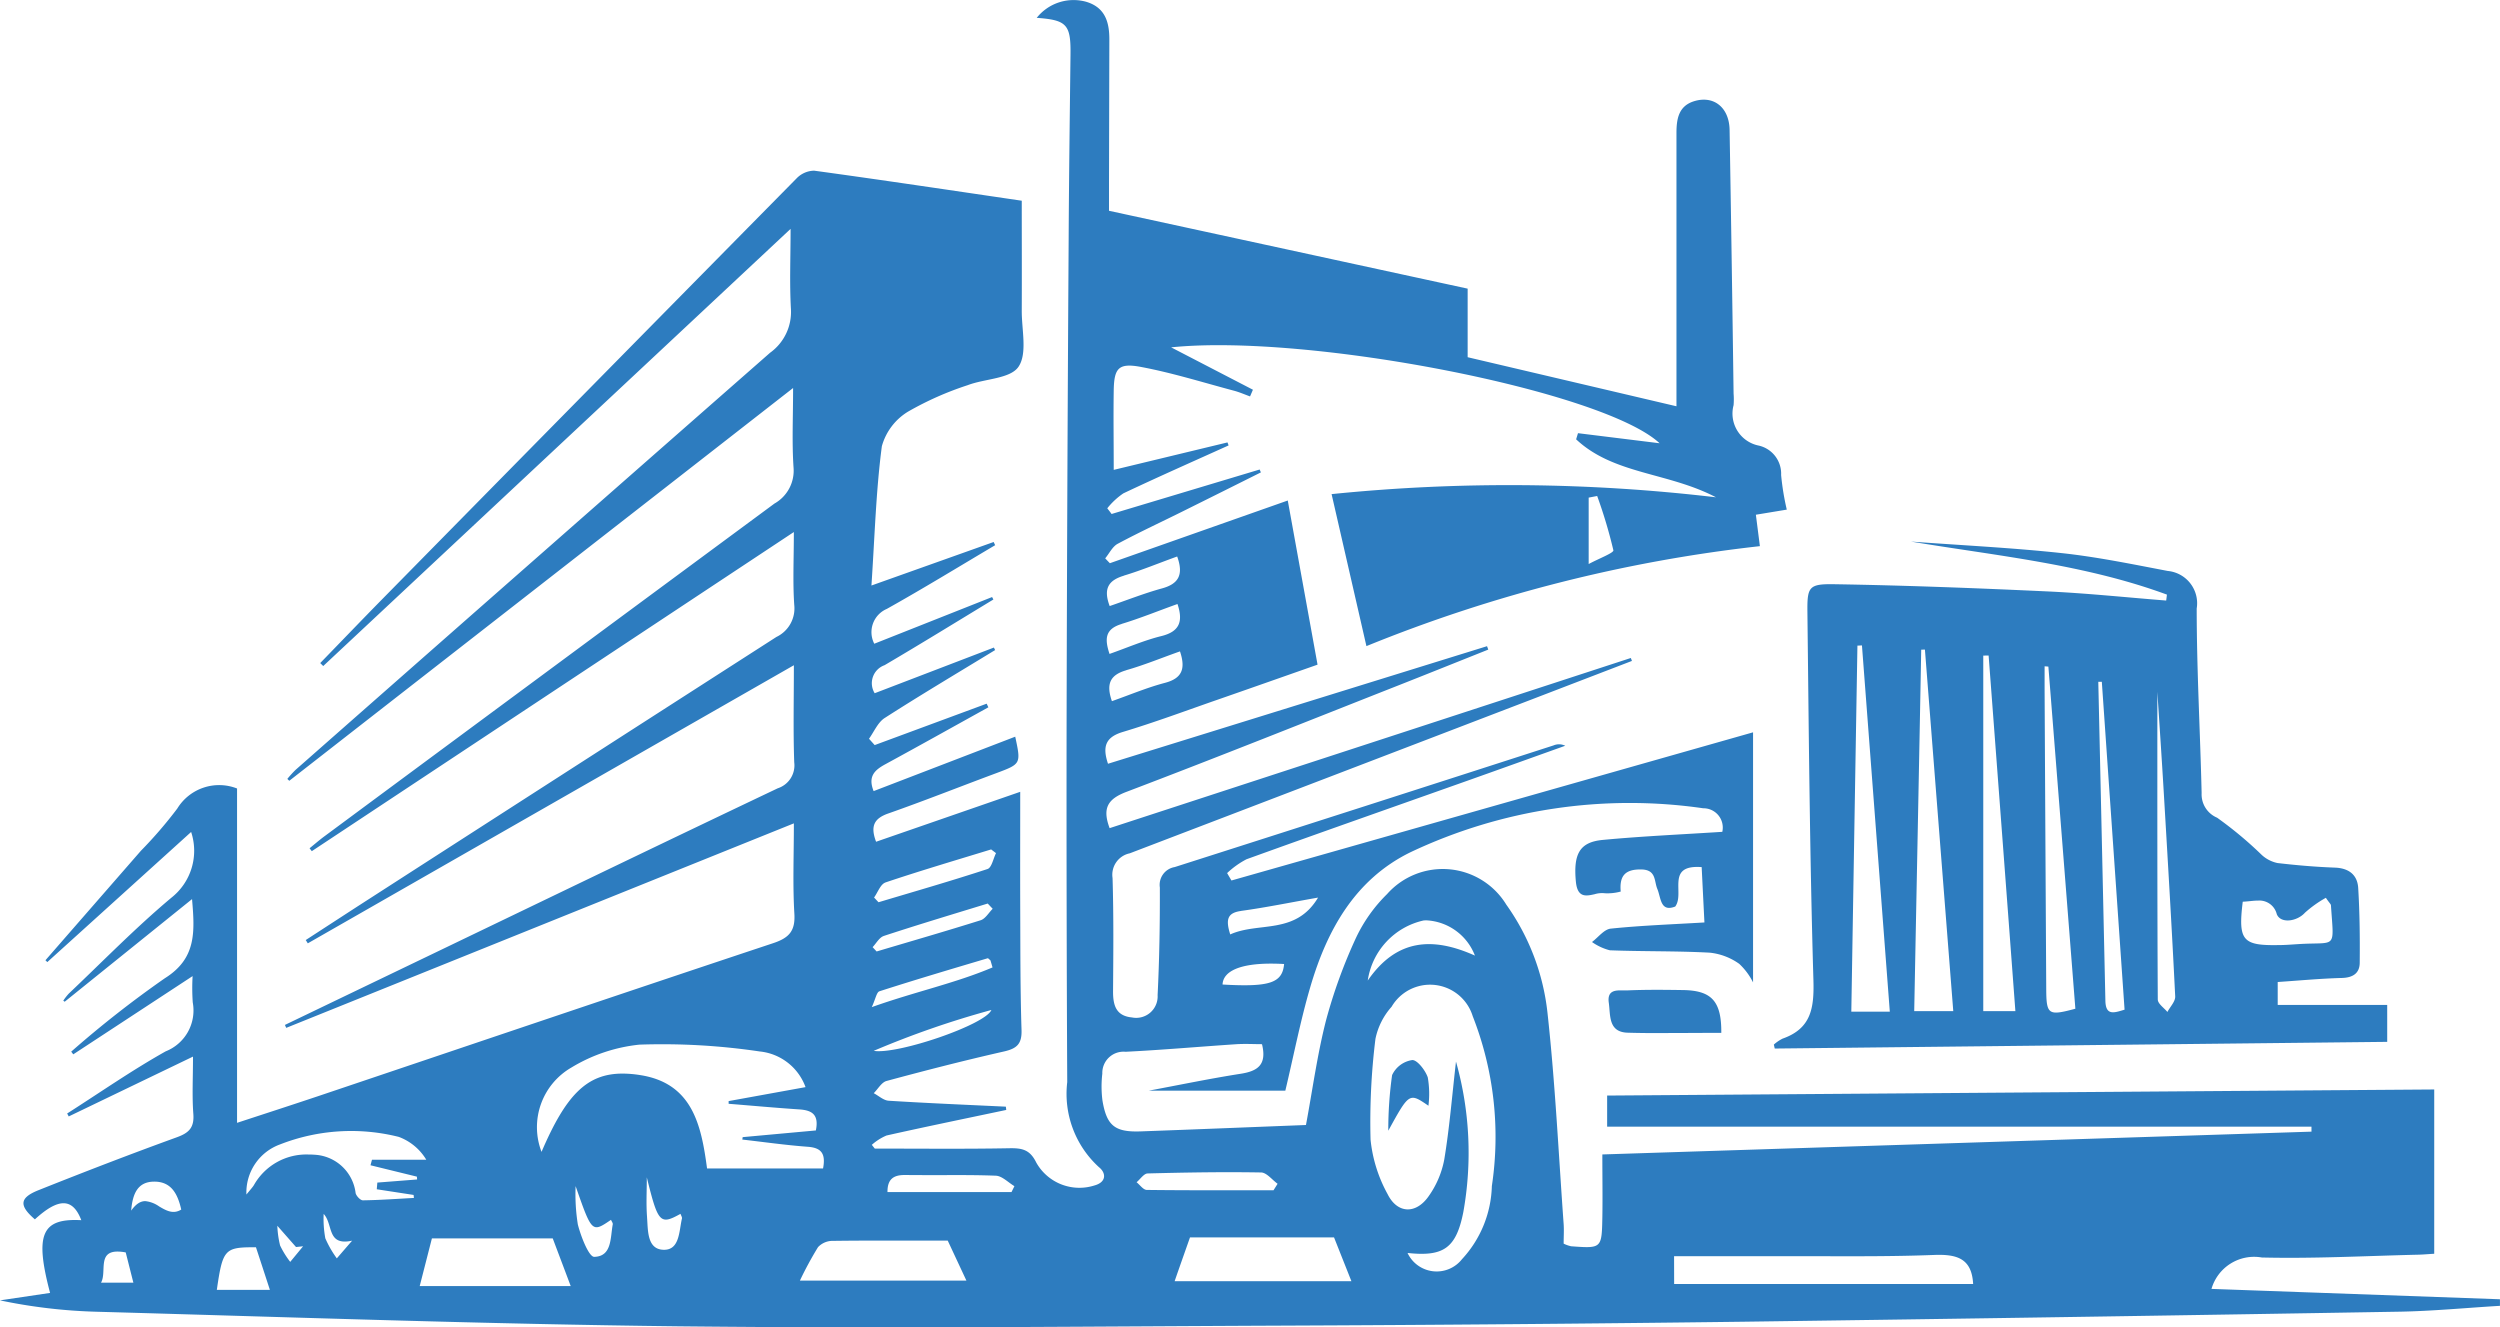 <svg xmlns="http://www.w3.org/2000/svg" width="112.084" height="59.511" viewBox="0 0 112.084 59.511">
  <path id="Union_2" data-name="Union 2" d="M30.468,59.464c-8.716-.1-17.428-.412-26.141-.654A24.173,24.173,0,0,1,0,58.3l2.245-.334c-.692-2.62-.388-3.356,1.4-3.261-.382-1-1.017-1.012-2.081-.037-.717-.618-.7-.967.175-1.313,2.055-.82,4.12-1.616,6.2-2.371.549-.2.774-.444.729-1.044-.06-.795-.015-1.6-.015-2.569L3.081,50.054c-.023-.044-.046-.088-.07-.132,1.469-.937,2.9-1.935,4.418-2.787a1.97,1.97,0,0,0,1.213-2.191,9.409,9.409,0,0,1-.007-1.182L3.285,47.27l-.092-.121a47.368,47.368,0,0,1,4.195-3.289c1.418-.887,1.348-2.065,1.222-3.55L2.9,44.911l-.063-.047a2.493,2.493,0,0,1,.245-.315c1.524-1.445,2.994-2.953,4.6-4.3A2.677,2.677,0,0,0,8.569,37.3L2.121,43.134c-.027-.027-.055-.055-.084-.082l4.279-4.907a19.4,19.4,0,0,0,1.632-1.894,2.2,2.2,0,0,1,2.68-.9v14.99c1.286-.422,2.453-.8,3.613-1.189,6.807-2.292,13.609-4.6,20.423-6.866.715-.238,1-.548.95-1.328-.077-1.286-.022-2.58-.022-4.044l-22.76,9.169-.058-.132,7.249-3.486c4.946-2.379,9.889-4.766,14.846-7.123a1.08,1.08,0,0,0,.739-1.167c-.049-1.394-.016-2.791-.016-4.35L13.8,42.293c-.031-.049-.061-.1-.093-.147.77-.5,1.539-1,2.309-1.5q9.393-6.051,18.793-12.089a1.419,1.419,0,0,0,.8-1.438c-.07-1.018-.018-2.044-.018-3.266L13.979,38.161l-.1-.13c.217-.175.428-.359.652-.526q10.09-7.47,20.191-14.929a1.692,1.692,0,0,0,.855-1.62c-.075-1.111-.02-2.234-.02-3.56-7.6,5.93-15.1,11.77-22.588,17.61-.028-.028-.058-.058-.087-.085a4.969,4.969,0,0,1,.377-.412q10.625-9.356,21.264-18.692a2.248,2.248,0,0,0,.937-1.967c-.065-1.16-.015-2.326-.015-3.589l-20.954,19.6-.134-.134c.941-.969,1.876-1.945,2.823-2.908Q26.438,17.406,35.711,8a1.12,1.12,0,0,1,.79-.348c3.072.42,6.139.882,9.308,1.347,0,1.661.007,3.295,0,4.927-.005.861.259,1.927-.149,2.521-.371.538-1.5.527-2.273.821a14.224,14.224,0,0,0-2.668,1.182,2.641,2.641,0,0,0-1.182,1.554c-.264,2.005-.319,4.039-.467,6.247L44.549,24.3l.067.143C43,25.4,41.4,26.381,39.758,27.3a1.133,1.133,0,0,0-.561,1.561l5.282-2.093.058.11c-1.624.985-3.241,1.982-4.879,2.945a.857.857,0,0,0-.443,1.257l5.345-2.048.055.113c-1.655,1.01-3.323,2-4.955,3.048-.307.2-.472.613-.7.928l.255.284,5.021-1.857c.026.054.05.109.076.163-1.535.85-3.063,1.706-4.6,2.542-.473.257-.818.533-.544,1.215l6.348-2.44c.262,1.222.26,1.22-.852,1.636-1.614.6-3.217,1.237-4.844,1.808-.628.221-.808.561-.542,1.266L45.74,35.5c0,1.8-.005,3.479,0,5.156.008,1.842,0,3.685.059,5.524.02.625-.212.831-.786.961-1.765.4-3.519.851-5.267,1.323-.223.061-.384.36-.573.548.222.117.441.324.67.338,1.75.11,3.5.182,5.254.266.005.049.012.1.016.147-1.789.378-3.583.745-5.368,1.146a2.359,2.359,0,0,0-.658.419l.133.167c2.008,0,4.017.023,6.023-.015.572-.011.93.053,1.216.641a2.218,2.218,0,0,0,2.6,1.03c.551-.147.542-.557.212-.822a4.445,4.445,0,0,1-1.423-3.812q-.039-7.942-.029-15.885.024-10.962.093-21.927c.014-2.733.05-5.466.082-8.2C48.017,1.1,47.845.9,46.48.8A2.11,2.11,0,0,1,48.708.083c.844.257,1.03.916,1.028,1.689q-.008,3.2-.015,6.388V9.45L65.8,12.941v3.074l9.362,2.2V5.976c0-.635.087-1.233.813-1.445.875-.256,1.552.3,1.569,1.292q.1,5.912.179,11.824a3.2,3.2,0,0,1,0,.517,1.464,1.464,0,0,0,1.131,1.814,1.291,1.291,0,0,1,1,1.318,11.491,11.491,0,0,0,.254,1.552l-1.386.229c.058.452.111.869.18,1.409a66.18,66.18,0,0,0-17.64,4.482L59.7,22.153a78.882,78.882,0,0,1,17.234.143c-2.149-1.127-4.589-1.021-6.271-2.6q.043-.138.084-.275l3.659.452c-2.525-2.355-15.757-4.932-21.9-4.3l3.667,1.9c-.042.1-.086.2-.129.3-.238-.086-.475-.191-.72-.256-1.383-.368-2.758-.8-4.161-1.064-1.018-.194-1.215.048-1.231,1.063-.018,1.147,0,2.293,0,3.55l5.1-1.231c.017.045.034.09.05.135-1.575.712-3.156,1.409-4.718,2.149a3.273,3.273,0,0,0-.721.67c.066.085.131.169.194.255l6.638-1.994c.018.042.036.086.055.129q-1.7.851-3.409,1.7c-1,.5-2.021.971-3.009,1.5-.237.126-.378.432-.562.654.069.073.139.146.209.218l7.976-2.811c.445,2.455.884,4.87,1.335,7.359-1.515.532-3,1.056-4.484,1.572-1.411.49-2.812,1.014-4.243,1.444-.767.231-.931.642-.667,1.427l16.993-5.271c.019.051.037.1.055.153-1.313.523-2.625,1.051-3.941,1.57-4.09,1.612-8.171,3.247-12.281,4.808-.837.319-1.09.726-.754,1.627L73.116,29.5c.017.043.033.088.049.132q-2.28.876-4.561,1.752-8.973,3.442-17.952,6.873a.981.981,0,0,0-.772,1.11c.051,1.7.035,3.395.022,5.092,0,.623.139,1.089.85,1.157a.962.962,0,0,0,1.148-1c.08-1.607.106-3.219.1-4.828a.807.807,0,0,1,.666-.914q8.5-2.714,16.986-5.455a.631.631,0,0,1,.523.016c-1.461.522-2.921,1.048-4.382,1.566-3.3,1.171-6.612,2.332-9.909,3.523a3.889,3.889,0,0,0-.868.62c.064.111.13.221.194.332l23.386-6.643V44.045a2.9,2.9,0,0,0-.621-.833,2.768,2.768,0,0,0-1.314-.5c-1.493-.081-2.992-.049-4.486-.107a2.414,2.414,0,0,1-.8-.371c.279-.209.543-.57.841-.6,1.364-.141,2.739-.19,4.2-.277-.043-.849-.082-1.637-.124-2.481-1.63-.121-.742,1.174-1.186,1.768-.671.262-.634-.384-.8-.785-.151-.356-.041-.863-.715-.878-.716-.014-.994.271-.928.99a2.258,2.258,0,0,1-.7.078,1.152,1.152,0,0,0-.472.042c-.383.086-.77.17-.839-.568-.115-1.227.16-1.767,1.2-1.866,1.767-.167,3.541-.245,5.365-.363a.865.865,0,0,0-.855-1.056,22.987,22.987,0,0,0-13.119,1.968c-2.492,1.216-3.752,3.495-4.5,6.054-.434,1.48-.728,3-1.117,4.639H51.5c1.385-.258,2.752-.544,4.13-.759.756-.119,1.176-.4.95-1.326-.352,0-.74-.022-1.124,0-1.665.11-3.327.258-4.993.341a.951.951,0,0,0-1.042.979,4.967,4.967,0,0,0,.005,1.2c.19,1.144.561,1.433,1.725,1.39,2.468-.089,4.937-.19,7.4-.286.3-1.61.511-3.175.9-4.693A23.056,23.056,0,0,1,60.8,42.034a6.846,6.846,0,0,1,1.389-1.951,3.337,3.337,0,0,1,5.343.474,10.26,10.26,0,0,1,1.85,4.875c.344,3.137.495,6.3.722,9.446.02.284,0,.571,0,.879a1.474,1.474,0,0,0,.335.118c1.364.1,1.373.1,1.4-1.28.016-.914,0-1.829,0-2.837l31.793-1.022c0-.075,0-.149,0-.224H72.054V49.118l37.081-.273V56.21c-.243.014-.492.038-.743.043-2.329.055-4.662.181-6.988.125a1.989,1.989,0,0,0-2.255,1.408l12.933.465c0,.1,0,.2,0,.294-1.513.09-3.026.238-4.541.263q-14.715.251-29.429.45-10.357.132-20.715.175c-6,.026-12,.078-18,.078Q34.932,59.511,30.468,59.464ZM9.721,57.829H12.1c-.215-.661-.409-1.252-.624-1.909H11.34C10.061,55.919,9.978,56.059,9.721,57.829Zm9.1-.17h6.766c-.292-.778-.56-1.484-.806-2.138H19.364C19.155,56.341,18.988,56.992,18.817,57.659Zm56.237-.094H88.463c-.062-1.15-.729-1.343-1.772-1.3-1.756.067-3.514.06-5.272.055-.659,0-1.319,0-1.977,0-1.46,0-2.921,0-4.387,0ZM4.529,57.507H5.98c-.12-.47-.222-.879-.343-1.356a2.027,2.027,0,0,0-.367-.039C4.361,56.112,4.795,57.044,4.529,57.507Zm48.133-.065h7.927l-.78-1.966H53.352C53.109,56.168,52.9,56.754,52.662,57.443Zm-15.337-1.81a.9.9,0,0,0-.651.283,16,16,0,0,0-.812,1.5h7.466l-.838-1.795-2.421,0C39.154,55.618,38.239,55.621,37.325,55.633Zm28.221.822a5.013,5.013,0,0,0,1.339-3.279,14.815,14.815,0,0,0-.858-7.617,2,2,0,0,0-3.637-.421,3.089,3.089,0,0,0-.724,1.44,30.256,30.256,0,0,0-.219,4.518,6.392,6.392,0,0,0,.762,2.438c.436.885,1.271.916,1.841.1a4.163,4.163,0,0,0,.7-1.639c.233-1.4.346-2.813.527-4.4a15.044,15.044,0,0,1,.328,6.753c-.323,1.625-.894,2-2.5,1.828A1.444,1.444,0,0,0,65.546,56.454Zm-52.988-.613a4.048,4.048,0,0,0,.454.734l.577-.7-.317.034-.838-.953A4.339,4.339,0,0,0,12.558,55.841Zm2.027-.324a4.631,4.631,0,0,0,.516.9c.229-.264.456-.528.686-.793-1.148.248-.836-.728-1.276-1.2A4.835,4.835,0,0,0,14.585,55.517Zm11.324-.61c.137.535.493,1.448.734,1.442.8-.021.715-.858.829-1.455.012-.059-.048-.131-.079-.205-.855.582-.855.582-1.586-1.511A8.664,8.664,0,0,0,25.908,54.907Zm3.1-.331c.046.581-.005,1.429.731,1.456s.7-.832.834-1.4c.014-.06-.041-.137-.065-.212-.918.514-1.008.405-1.511-1.637C29,53.381,28.963,53.981,29.011,54.576ZM7.137,54.09c.311.183.627.365.989.139-.161-.71-.45-1.261-1.226-1.252-.695.008-.954.491-1.019,1.3.225-.318.432-.426.632-.426A1.31,1.31,0,0,1,7.137,54.09Zm7.025-2.315a1.955,1.955,0,0,1,1.782,1.718c.033.131.215.324.326.322.764-.01,1.525-.067,2.288-.107-.005-.045-.01-.09-.015-.135l-1.651-.254.026-.3L18.7,52.88c0-.041-.006-.085-.01-.127l-2.079-.51c.022-.083.044-.167.067-.249h2.433a2.421,2.421,0,0,0-1.229-1.022,8.755,8.755,0,0,0-5.334.339,2.289,2.289,0,0,0-1.5,2.244c.2-.246.276-.325.333-.418a2.7,2.7,0,0,1,2.447-1.376Q13.995,51.761,14.162,51.775Zm25.627,1.671h5.56c.044-.088.088-.177.131-.266-.277-.164-.55-.457-.833-.469-.809-.031-1.618-.029-2.427-.026-.543,0-1.085,0-1.627-.005H40.56C40.053,52.679,39.783,52.871,39.789,53.447Zm11.668-.836c-.17,0-.334.257-.5.394.152.121.3.342.456.345,1.894.023,3.79.015,5.684.015l.182-.291c-.245-.177-.489-.5-.736-.507q-.735-.012-1.47-.012C53.868,52.555,52.662,52.578,51.458,52.61ZM28.7,48.2c2.34.364,2.741,2.234,3,4.188h5.2c.132-.681-.089-.931-.688-.974-.98-.072-1.954-.212-2.931-.323l.015-.109,3.282-.3c.151-.734-.2-.906-.741-.943-1.057-.07-2.113-.167-3.17-.252v-.121l3.448-.626a2.446,2.446,0,0,0-2.061-1.6,29.665,29.665,0,0,0-5.385-.305,7.321,7.321,0,0,0-3.055,1.029,3.087,3.087,0,0,0-1.335,3.779c1.082-2.522,2.014-3.51,3.632-3.51A5.133,5.133,0,0,1,28.7,48.2Zm10.476-1.086c1.074.17,5-1.171,5.272-1.833A41.1,41.1,0,0,0,39.173,47.112Zm5.1-4.15c-1.62.481-3.239.962-4.848,1.479-.128.041-.172.342-.343.71,1.953-.695,3.746-1.071,5.414-1.78-.031-.105-.061-.211-.093-.316-.04-.03-.092-.094-.123-.094Zm10.54,1.176c2.117.122,2.679-.072,2.755-.92q-.3-.017-.572-.017C55.631,43.2,54.84,43.524,54.811,44.139Zm9-2.87a3.242,3.242,0,0,0-2.495,2.692c1.307-1.9,2.944-1.953,4.805-1.119a2.462,2.462,0,0,0-2.16-1.58Q63.889,41.262,63.814,41.269Zm-24.194.694c-.2.066-.337.33-.5.5l.18.194c1.557-.463,3.117-.913,4.665-1.4.212-.068.361-.337.539-.514l-.223-.235C42.723,40.987,41.166,41.455,39.62,41.963Zm16.024-1.123c-.6.082-.711.358-.49,1.053,1.273-.578,2.93.036,3.938-1.652C57.826,40.465,56.741,40.689,55.643,40.839Zm-15.95-1.274c-.22.075-.341.441-.508.672.066.071.132.141.2.212,1.633-.489,3.271-.959,4.887-1.49.185-.061.257-.466.38-.712l-.218-.166C42.849,38.569,41.262,39.038,39.694,39.565Zm10.8-9.517c-.76.217-.9.647-.645,1.386.808-.285,1.574-.609,2.37-.819.77-.2.947-.624.682-1.413C52.088,29.49,51.3,29.818,50.489,30.048Zm-.206-2.075c-.766.231-.761.688-.546,1.343.813-.287,1.552-.609,2.323-.8.812-.2.989-.648.724-1.438C51.947,27.38,51.127,27.718,50.283,27.973Zm.1-2.165c-.695.207-.933.58-.639,1.362.782-.268,1.549-.572,2.34-.79.736-.2.989-.6.686-1.432C51.944,25.249,51.177,25.57,50.383,25.808Zm20.836-3.5v2.978c.455-.246,1.13-.5,1.108-.616a21.812,21.812,0,0,0-.727-2.435ZM62.413,48.2a1.189,1.189,0,0,1,.9-.673c.221-.017.594.46.7.78a4.318,4.318,0,0,1,.029,1.267c-.86-.59-.86-.59-1.8,1.12A17.636,17.636,0,0,1,62.413,48.2Zm17.115-1.368a1.788,1.788,0,0,1,.393-.267c1.285-.452,1.418-1.375,1.381-2.629-.162-5.489-.206-10.982-.269-16.474-.013-1.157.058-1.288,1.208-1.269,3.189.052,6.376.175,9.563.323,1.774.082,3.542.269,5.314.409.012-.088.022-.176.033-.266-3.7-1.361-7.608-1.735-11.476-2.378,2.254.167,4.514.275,6.758.517,1.595.172,3.174.5,4.753.8a1.455,1.455,0,0,1,1.3,1.685c0,2.759.157,5.518.221,8.277a1.134,1.134,0,0,0,.693,1.1,17.266,17.266,0,0,1,2.007,1.674,1.5,1.5,0,0,0,.7.359c.855.1,1.717.174,2.578.206.628.024,1.007.327,1.042.915.068,1.113.078,2.229.068,3.344,0,.471-.3.675-.8.688-.944.025-1.885.114-2.877.181v1.029h4.909V46.71l-27.459.3ZM91.667,30.982q.035,6.681.073,13.362c.007,1.152.092,1.207,1.306.881q-.6-7.657-1.21-15.339l-.169-.014C91.667,30.243,91.666,30.612,91.667,30.982Zm2.407-.415q.161,7.148.318,14.3c.014.681.387.544.86.4-.341-4.925-.681-9.815-1.02-14.7Zm2.668,14.247c0,.187.28.372.43.557.122-.233.362-.472.35-.7-.151-3.074-.335-6.145-.517-9.218-.086-1.455-.185-2.91-.283-4.437C96.722,35.67,96.716,40.242,96.741,44.814ZM83.275,28.946q-.138,8.2-.274,16.411h1.726c-.421-5.535-.835-10.978-1.249-16.421Zm2.86.181c-.1,5.386-.209,10.771-.314,16.206h1.751c-.429-5.472-.851-10.841-1.271-16.21Zm2.782.265V45.332h1.44c-.4-5.362-.8-10.652-1.2-15.942Zm11.633,11.036c-.212,1.743-.011,1.973,1.615,1.943.286,0,.572-.024.858-.042,1.763-.115,1.616.29,1.482-1.74,0-.047-.059-.091-.228-.337a5.087,5.087,0,0,0-.941.671c-.353.391-1.089.5-1.261.059a.8.8,0,0,0-.828-.606C101.03,40.375,100.792,40.418,100.551,40.427ZM72.986,46.3c-.891-.02-.778-.779-.858-1.343s.307-.561.642-.553c.063,0,.124,0,.18,0,.833-.037,1.668-.028,2.5-.016,1.285.019,1.733.494,1.722,1.919-.859,0-1.7.008-2.524.008C74.091,46.32,73.538,46.316,72.986,46.3Z" transform="translate(0 0)" fill="#2d7cbf"/>
</svg>
